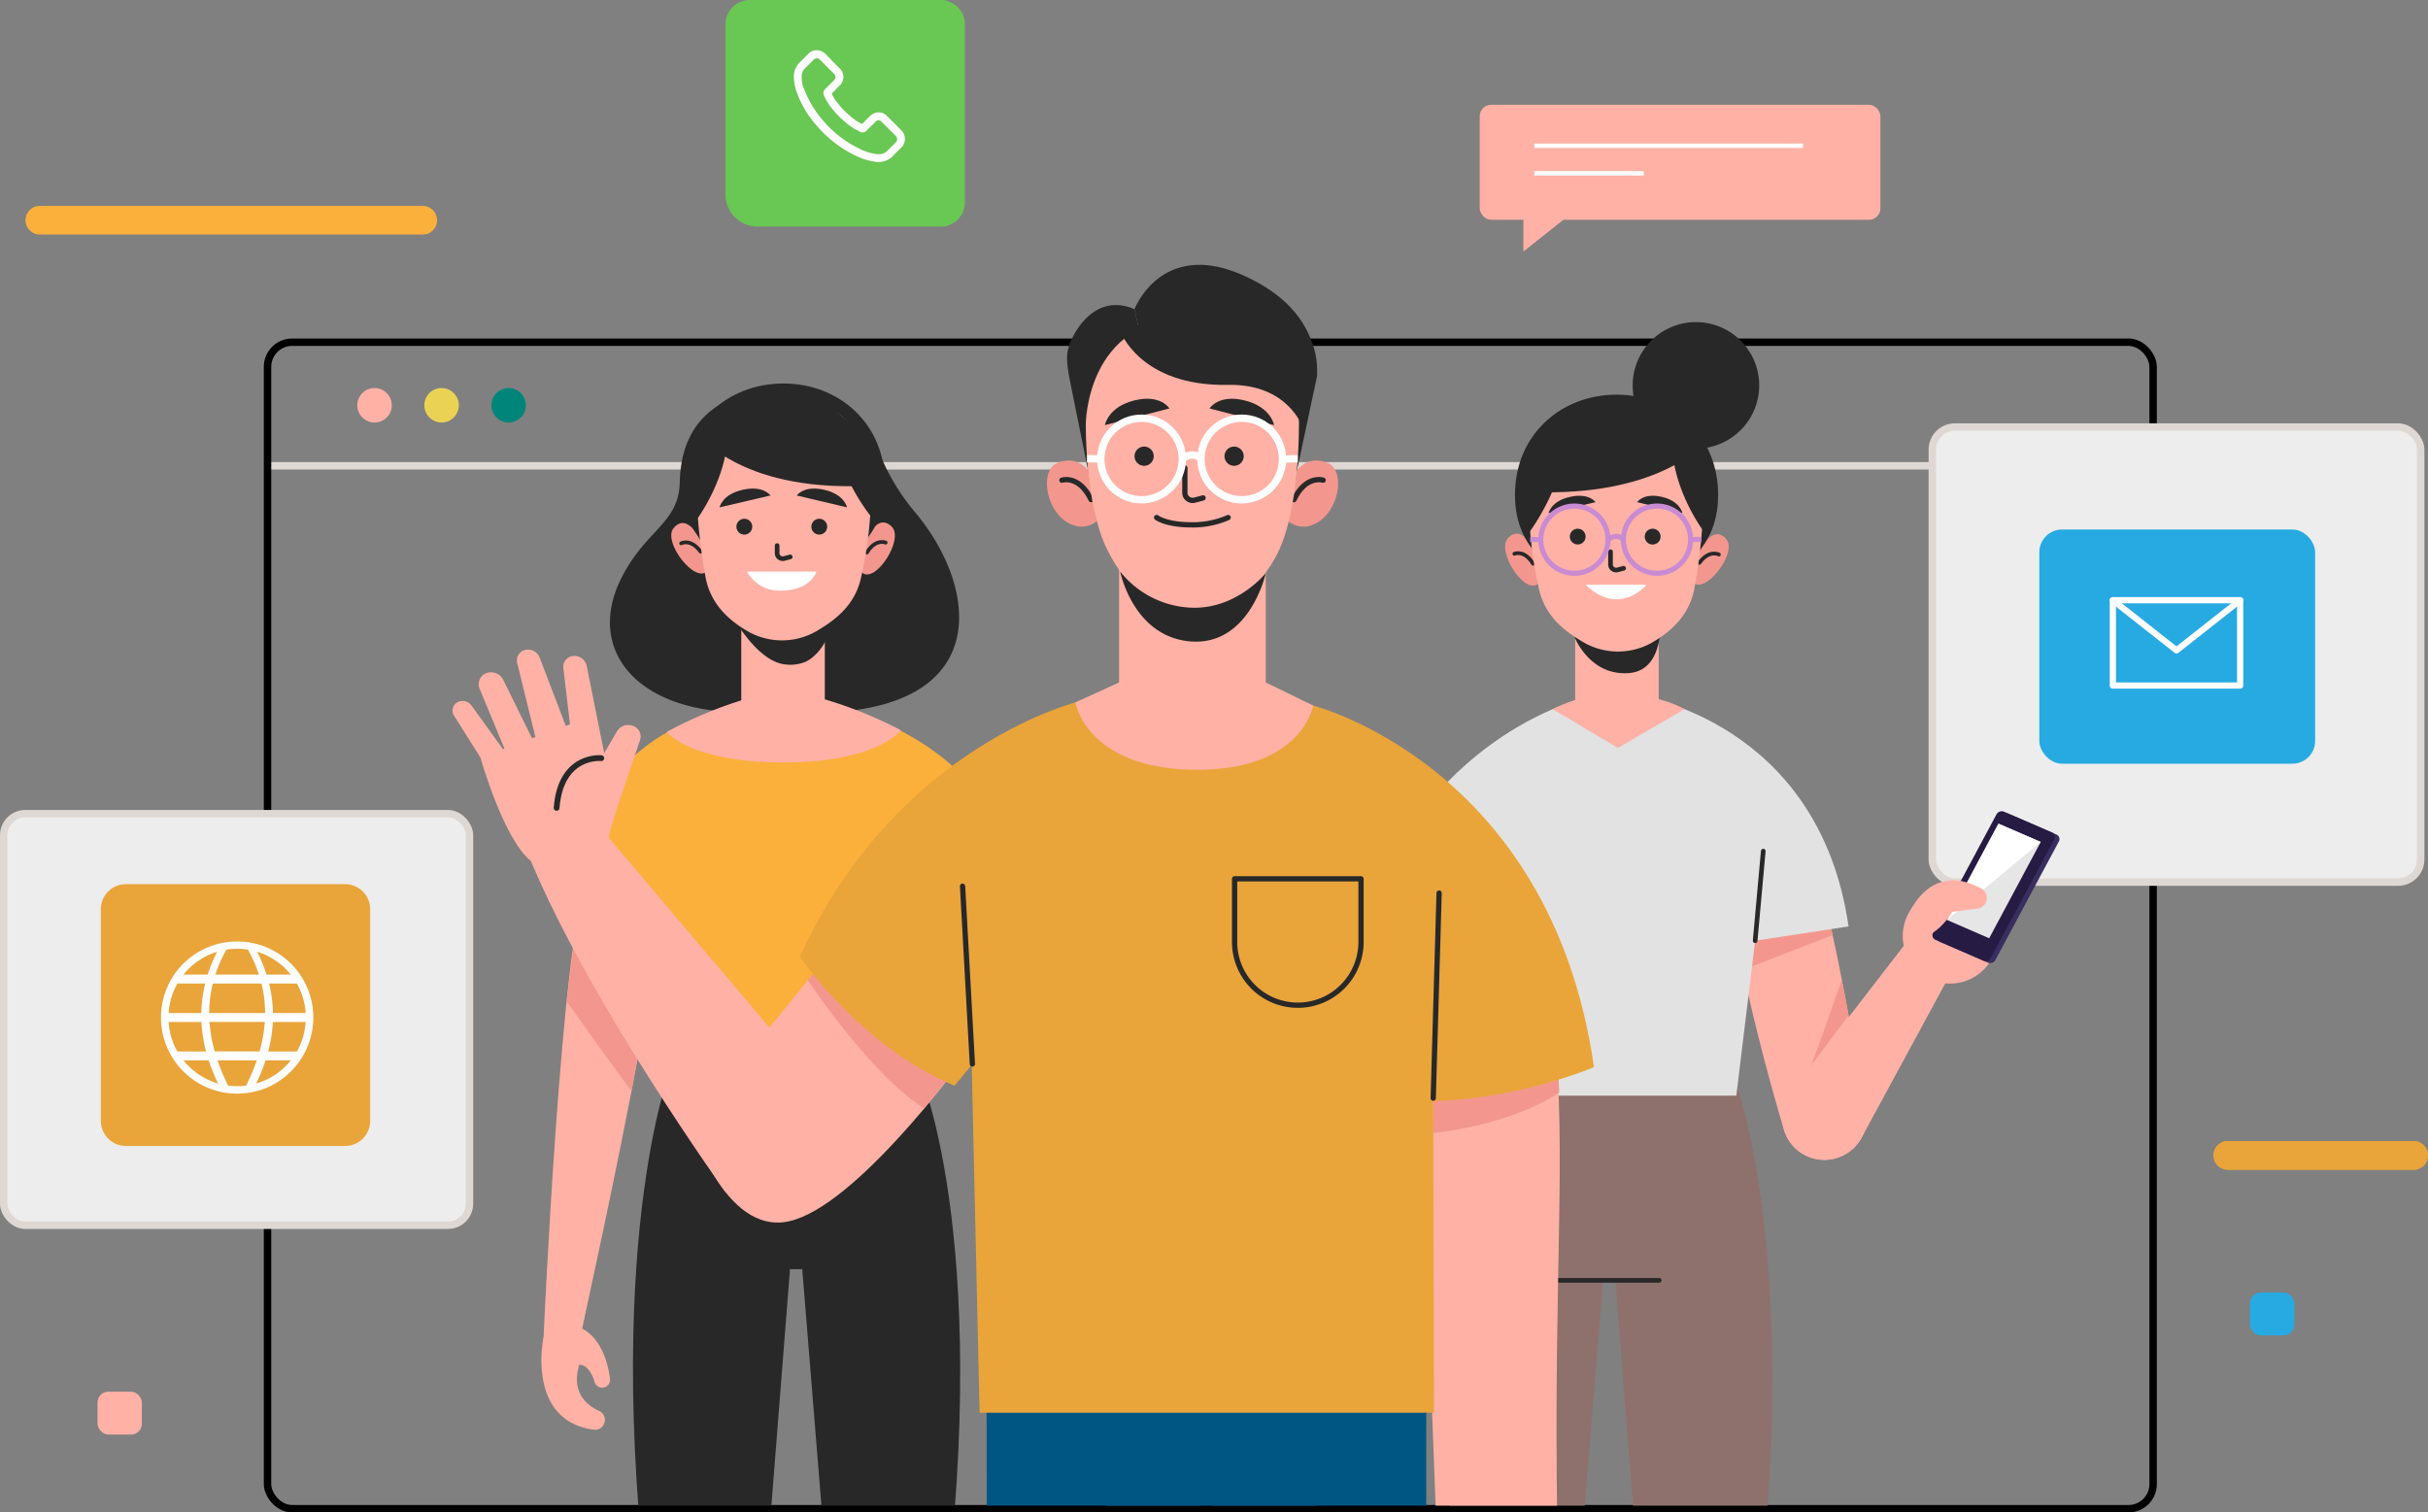 <svg xmlns="http://www.w3.org/2000/svg" xmlns:xlink="http://www.w3.org/1999/xlink" width="643.017" height="400.588" viewBox="0 0 643.017 400.588">
  <rect x="0" y="0" width="643.017" height="400.588" fill="#808080" stroke="none"/>
  <defs>
    <clipPath id="clip-path">
      <rect id="Rectangle_899" data-name="Rectangle 899" width="459.273" height="332.684" transform="translate(171.975 101.416)" fill="none"/>
    </clipPath>
  </defs>
  <g id="Group_2959" data-name="Group 2959" transform="translate(-235.017 -483)">
    <g id="Group_2527" data-name="Group 2527" transform="translate(179.891 447.696)">
      <g id="Group_2515" data-name="Group 2515">
        <g id="Group_2499" data-name="Group 2499">
          <g id="Group_2498" data-name="Group 2498">
            <line id="Line_53" data-name="Line 53" x2="499.369" transform="translate(125.977 158.678)" fill="none" stroke="#ded8d5" stroke-miterlimit="10" stroke-width="1.968"/>
            <rect id="Rectangle_885" data-name="Rectangle 885" width="499.369" height="308.965" rx="6.521" transform="translate(125.977 125.943)" fill="none" stroke="#000" stroke-miterlimit="10" stroke-width="1.968"/>
            <g id="Group_2497" data-name="Group 2497">
              <path id="Path_11162" data-name="Path 11162" d="M158.887,142.644a4.568,4.568,0,1,1-4.568-4.567A4.568,4.568,0,0,1,158.887,142.644Z" fill="#ffb1a5"/>
              <path id="Path_11163" data-name="Path 11163" d="M176.639,142.644a4.568,4.568,0,1,1-4.567-4.567A4.568,4.568,0,0,1,176.639,142.644Z" fill="#ead254"/>
              <path id="Path_11164" data-name="Path 11164" d="M194.392,142.644a4.568,4.568,0,1,1-4.568-4.567A4.568,4.568,0,0,1,194.392,142.644Z" fill="#00857b"/>
            </g>
          </g>
        </g>
        <g id="Group_2508" data-name="Group 2508">
          <g id="Group_2502" data-name="Group 2502">
            <g id="Group_2501" data-name="Group 2501">
              <g id="Group_2500" data-name="Group 2500">
                <rect id="Rectangle_886" data-name="Rectangle 886" width="129.344" height="120.523" rx="5.991" transform="translate(566.865 148.413)" fill="#ededed"/>
                <rect id="Rectangle_887" data-name="Rectangle 887" width="129.344" height="120.523" rx="5.991" transform="translate(566.865 148.413)" fill="none" stroke="#ded8d5" stroke-miterlimit="10" stroke-width="1.968"/>
              </g>
            </g>
          </g>
          <g id="Group_2507" data-name="Group 2507">
            <g id="Group_2505" data-name="Group 2505">
              <g id="Group_2504" data-name="Group 2504">
                <g id="Group_2503" data-name="Group 2503">
                  <rect id="Rectangle_888" data-name="Rectangle 888" width="73.042" height="62.034" rx="6.022" transform="translate(668.25 237.584) rotate(180)" fill="#27aae2"/>
                </g>
              </g>
            </g>
            <g id="Group_2506" data-name="Group 2506">
              <path id="Path_11165" data-name="Path 11165" d="M648.391,216.882H614.683V194.276h33.708v22.606Z" fill="none" stroke="#fff" stroke-linecap="round" stroke-linejoin="round" stroke-width="1.647"/>
              <path id="Path_11166" data-name="Path 11166" d="M614.683,194.276l16.854,13.282,16.854-13.282" fill="none" stroke="#fff" stroke-linecap="round" stroke-linejoin="round" stroke-width="1.647"/>
            </g>
          </g>
        </g>
        <g id="Group_2514" data-name="Group 2514">
          <g id="Group_2511" data-name="Group 2511">
            <g id="Group_2510" data-name="Group 2510">
              <g id="Group_2509" data-name="Group 2509">
                <rect id="Rectangle_889" data-name="Rectangle 889" width="123.353" height="109.011" rx="5.713" transform="translate(56.11 250.814)" fill="#ededed"/>
                <rect id="Rectangle_890" data-name="Rectangle 890" width="123.353" height="109.011" rx="5.713" transform="translate(56.11 250.814)" fill="none" stroke="#ded8d5" stroke-miterlimit="10" stroke-width="1.968"/>
              </g>
            </g>
          </g>
          <g id="Group_2513" data-name="Group 2513">
            <path id="Path_11260" data-name="Path 11260" d="M6.639,0H64.688a6.639,6.639,0,0,1,6.639,6.639V62.7a6.639,6.639,0,0,1-6.639,6.639H6.639A6.639,6.639,0,0,1,0,62.7V6.639A6.639,6.639,0,0,1,6.639,0Z" transform="translate(81.832 269.484)" fill="#e9a53a"/>
            <g id="Group_2512" data-name="Group 2512">
              <path id="Path_11167" data-name="Path 11167" d="M103.671,290.541a20.167,20.167,0,1,0,28.52,0A20.247,20.247,0,0,0,103.671,290.541Zm28.474,2.9h-6.427a40.89,40.89,0,0,0-2.5-6.056A18.217,18.217,0,0,1,132.145,293.445Zm-21.619,10.177a32.63,32.63,0,0,1,.955-7.819h12.9a32.579,32.579,0,0,1,.955,7.819Zm14.731,2.358a38.422,38.422,0,0,1-1.385,7.819H111.991a38.344,38.344,0,0,1-1.386-7.819Zm-7.326-19.372a18.318,18.318,0,0,1,2.849.221,37.055,37.055,0,0,1,2.924,6.616H112.158a37.055,37.055,0,0,1,2.924-6.616A18.328,18.328,0,0,1,117.931,286.608Zm-5.288.781a40.776,40.776,0,0,0-2.5,6.056h-6.427A18.2,18.2,0,0,1,112.643,287.389ZM102.115,295.8h7.361a35.088,35.088,0,0,0-1.031,7.819H99.776A18.1,18.1,0,0,1,102.115,295.8Zm0,18a18.08,18.08,0,0,1-2.339-7.819h8.705a37.993,37.993,0,0,0,1.228,7.819Zm1.6,2.358H110.4a48.927,48.927,0,0,0,2.486,6.13A18.2,18.2,0,0,1,103.718,316.157Zm14.213,6.838a18.369,18.369,0,0,1-2.383-.155,54.283,54.283,0,0,1-2.82-6.683h10.407a54.593,54.593,0,0,1-2.82,6.683A18.4,18.4,0,0,1,117.931,322.995Zm5.041-.708a48.859,48.859,0,0,0,2.485-6.13h6.688A18.2,18.2,0,0,1,122.972,322.287Zm10.775-8.488h-7.594a37.837,37.837,0,0,0,1.228-7.819h8.705A18.085,18.085,0,0,1,133.747,313.8Zm2.339-10.177h-8.669a35.088,35.088,0,0,0-1.031-7.819h7.361A18.1,18.1,0,0,1,136.086,303.622Z" fill="#fff"/>
            </g>
          </g>
        </g>
      </g>
      <g id="Group_2526" data-name="Group 2526">
        <path id="Path_11168" data-name="Path 11168" d="M167.079,97.432H65.68a3.793,3.793,0,0,1-3.793-3.793h0a3.793,3.793,0,0,1,3.793-3.793h101.4a3.793,3.793,0,0,1,3.793,3.793h0A3.793,3.793,0,0,1,167.079,97.432Z" fill="#fbb03b"/>
        <path id="Path_11169" data-name="Path 11169" d="M694.35,345.116H645.135a3.793,3.793,0,0,1-3.793-3.793h0a3.793,3.793,0,0,1,3.793-3.793H694.35a3.793,3.793,0,0,1,3.793,3.793h0A3.793,3.793,0,0,1,694.35,345.116Z" fill="#e9a53a"/>
        <rect id="Rectangle_892" data-name="Rectangle 892" width="11.736" height="11.368" rx="2.861" transform="translate(651.006 377.625)" fill="#27aae2"/>
        <rect id="Rectangle_893" data-name="Rectangle 893" width="11.736" height="11.368" rx="2.861" transform="translate(80.958 403.903)" fill="#ffb1a5"/>
        <g id="Group_2518" data-name="Group 2518">
          <g id="Group_2517" data-name="Group 2517">
            <rect id="Rectangle_894" data-name="Rectangle 894" width="106.107" height="30.46" rx="3.012" transform="translate(447.013 63.055)" fill="#ffb1a5"/>
            <g id="Group_2516" data-name="Group 2516">
              <line id="Line_54" data-name="Line 54" x2="71.178" transform="translate(461.466 73.908)" fill="none" stroke="#fff" stroke-miterlimit="10" stroke-width="1.18"/>
              <line id="Line_55" data-name="Line 55" x2="28.992" transform="translate(461.466 81.213)" fill="none" stroke="#fff" stroke-miterlimit="10" stroke-width="1.18"/>
            </g>
          </g>
          <path id="Path_11170" data-name="Path 11170" d="M458.571,90.068v11.871L473.5,90.068Z" fill="#ffb1a5"/>
        </g>
        <g id="Group_2525" data-name="Group 2525">
          <g id="Group_2523" data-name="Group 2523">
            <g id="Group_2522" data-name="Group 2522">
              <g id="Group_2521" data-name="Group 2521">
                <g id="Group_2520" data-name="Group 2520">
                  <g id="Group_2519" data-name="Group 2519">
                    <path id="Rectangle_895" data-name="Rectangle 895" d="M6.46,0H56.968a6.46,6.46,0,0,1,6.46,6.46v47.1a6.46,6.46,0,0,1-6.46,6.46H8.521A8.521,8.521,0,0,1,0,51.5V6.46A6.46,6.46,0,0,1,6.46,0Z" transform="translate(247.247 35.304)" fill="#69c753"/>
                  </g>
                </g>
              </g>
            </g>
          </g>
          <g id="Group_2524" data-name="Group 2524">
            <path id="Path_11171" data-name="Path 11171" d="M293.763,69.754l-3.612-3.612a3.164,3.164,0,0,0-2.322-1.1,3.345,3.345,0,0,0-2.322,1.031l-2.063,2.064-.387-.193a5.946,5.946,0,0,1-.645-.323,22.237,22.237,0,0,1-5.353-4.9,11.71,11.71,0,0,1-1.677-2.645c.516-.451.967-.967,1.419-1.418l.58-.581a3.145,3.145,0,0,0,0-4.772L275.575,51.5a5.856,5.856,0,0,1-.58-.645l-1.226-1.226a3.343,3.343,0,0,0-2.321-1.031,3.2,3.2,0,0,0-2.322,1.031l-2.258,2.258a5.188,5.188,0,0,0-1.483,3.16,11.732,11.732,0,0,0,.839,4.9,26.377,26.377,0,0,0,5.03,8.449,31.353,31.353,0,0,0,10.319,8.062,17.129,17.129,0,0,0,5.8,1.741h.451a5.121,5.121,0,0,0,3.87-1.677l.064-.064a9.926,9.926,0,0,1,1.161-1.161l.839-.838A3.236,3.236,0,0,0,293.763,69.754Zm-1.484,3.353-.774.774c-.451.387-.838.839-1.29,1.29a3.065,3.065,0,0,1-2.321.968h-.323a13.583,13.583,0,0,1-5.03-1.548,29.357,29.357,0,0,1-9.61-7.546,27.973,27.973,0,0,1-4.708-7.8,7.991,7.991,0,0,1-.774-4,2.718,2.718,0,0,1,.9-1.87l2.193-2.193a1.353,1.353,0,0,1,.9-.451,1.229,1.229,0,0,1,.9.451l1.161,1.161a6.036,6.036,0,0,0,.645.645l1.806,1.806a1.51,1.51,0,0,1,.452.9,1.352,1.352,0,0,1-.452.9l-.58.58-1.613,1.613-.064.064a1.412,1.412,0,0,0-.387,1.612v.065a14.884,14.884,0,0,0,2.128,3.483,23.946,23.946,0,0,0,5.869,5.353,5.372,5.372,0,0,0,.839.451,6.038,6.038,0,0,1,.645.323l.064.064a1.481,1.481,0,0,0,1.806-.322l2.257-2.258a1.066,1.066,0,0,1,1.742,0l3.611,3.612A1.221,1.221,0,0,1,292.279,73.107Z" fill="#fff"/>
          </g>
        </g>
        <path id="Path_11261" data-name="Path 11261" d="M694.35,345.116H645.135a3.793,3.793,0,0,1-3.793-3.793h0a3.793,3.793,0,0,1,3.793-3.793H694.35a3.793,3.793,0,0,1,3.793,3.793h0A3.793,3.793,0,0,1,694.35,345.116Z" fill="#e9a53a"/>
      </g>
    </g>
    <g id="Group_2588" data-name="Group 2588" transform="translate(179.891 447.696)">
      <g id="Group_2587" data-name="Group 2587" clip-path="url(#clip-path)">
        <g id="Group_2586" data-name="Group 2586">
          <g id="Group_2548" data-name="Group 2548">
            <g id="Group_2528" data-name="Group 2528">
              <path id="Path_11172" data-name="Path 11172" d="M514.962,322.582l-36.5-4.86.285,3.624L447.537,325.5s-20.116,50.469-2.387,161.465h25.387l9.137-112.549h3.245l8.849,112.549h25.387C534.884,375.971,514.962,322.582,514.962,322.582Z" fill="#8e716c"/>
              <line id="Line_56" data-name="Line 56" x2="26.486" transform="translate(468.067 374.418)" fill="none" stroke="#282828" stroke-linecap="round" stroke-linejoin="round" stroke-width="1.233"/>
            </g>
            <g id="Group_2537" data-name="Group 2537">
              <g id="Group_2534" data-name="Group 2534">
                <g id="Group_2530" data-name="Group 2530">
                  <g id="Group_2529" data-name="Group 2529">
                    <path id="Path_11173" data-name="Path 11173" d="M536.279,269.341c-3.123-4.985-20.665-4.808-21.591-4.917-4.742-.556,3.041,37.18,12.906,70.166a11.075,11.075,0,0,0,14.927,7.042l.2-.083a11.09,11.09,0,0,0,6.576-12.271C544.6,304.387,539.891,275.1,536.279,269.341Z" fill="#ffb1a5"/>
                  </g>
                  <path id="Path_11174" data-name="Path 11174" d="M540.46,282.986l-22.4,8.691-2.1-10.626,23.192-5.785Z" fill="#f3978e"/>
                  <path id="Path_11175" data-name="Path 11175" d="M544.69,304.245s-10.61,14.249-10.1,13.594,8.321-23.027,8.321-23.027Z" fill="#f3978e"/>
                </g>
                <g id="Group_2533" data-name="Group 2533">
                  <path id="Path_11176" data-name="Path 11176" d="M559.86,285.092l-30.412,39.4a11.183,11.183,0,0,0,2.764,16.212h0a11.183,11.183,0,0,0,15.92-4.051l25.314-46.7Z" fill="#ffb1a5"/>
                  <g id="Group_2531" data-name="Group 2531">
                    <path id="Path_11177" data-name="Path 11177" d="M567.731,295.211a12.545,12.545,0,1,1,15.794-8.081A12.545,12.545,0,0,1,567.731,295.211Z" fill="#ffb1a5"/>
                    <path id="Path_11178" data-name="Path 11178" d="M580.735,275.733s3.433-3.565-2.657-6.063-13.621-1.925-18.428,9.747Z" fill="#ffb1a5"/>
                  </g>
                  <g id="Group_2532" data-name="Group 2532">
                    <path id="Path_11179" data-name="Path 11179" d="M587.044,250.831l12.734,5.521a1.313,1.313,0,0,1,.576,1.876L583.6,289.518a1.6,1.6,0,0,1-1.989.764l-12.734-5.521a1.313,1.313,0,0,1-.576-1.876l16.752-31.29A1.6,1.6,0,0,1,587.044,250.831Z" fill="#372f5f"/>
                    <path id="Path_11180" data-name="Path 11180" d="M585.828,250.277l12.734,5.521a1.313,1.313,0,0,1,.576,1.876l-16.752,31.29a1.6,1.6,0,0,1-1.989.764l-12.734-5.521a1.312,1.312,0,0,1-.576-1.876l16.752-31.29A1.6,1.6,0,0,1,585.828,250.277Z" fill="#261b43"/>
                    <path id="Path_11181" data-name="Path 11181" d="M584.391,253.461l11.189,4.851-13.652,25.5-11.189-4.851Z" fill="#e6e6e6"/>
                    <path id="Path_11182" data-name="Path 11182" d="M595.58,258.312l-24.841,20.65,13.652-25.5Z" fill="#fff"/>
                  </g>
                  <path id="Path_11183" data-name="Path 11183" d="M574.421,268.631a20.316,20.316,0,0,1,5.395,2,2.881,2.881,0,0,1,1.392,3.2h0a2.861,2.861,0,0,1-2.418,2.147l-6.62.835s-3.454,5.953-7.967,6.622l4.14-10.453Z" fill="#ffb1a5"/>
                </g>
              </g>
              <g id="Group_2536" data-name="Group 2536">
                <g id="Group_2535" data-name="Group 2535">
                  <path id="Path_11184" data-name="Path 11184" d="M489.877,219.721c-.731,0,46.946,6.6,54.813,60.954l-24.74,3.791L514.962,325.5H445.946l-13.7-75.82s15.291-21.914,43.682-29.961Z" fill="#e2e2e2"/>
                  <line id="Line_57" data-name="Line 57" y1="23.734" x2="2.147" transform="translate(519.951 260.732)" fill="none" stroke="#282828" stroke-linecap="round" stroke-linejoin="round" stroke-width="1.233"/>
                </g>
              </g>
            </g>
            <g id="Group_2547" data-name="Group 2547">
              <path id="Path_11185" data-name="Path 11185" d="M494.408,220.5V201.617H472.282v19.1a42.973,42.973,0,0,0-5.944,2.411L483.6,233.41l17.642-10.28A28.784,28.784,0,0,0,494.408,220.5Z" fill="#ffb1a5"/>
              <path id="Path_11186" data-name="Path 11186" d="M472.077,203.924s3.974,10.551,14.581,9.64c9.75-.837,8.2-15.46,8.2-15.46Z" fill="#282828"/>
              <g id="Group_2540" data-name="Group 2540">
                <path id="Path_11187" data-name="Path 11187" d="M462.427,189.891c-3.468,3.146-11.223-8.786-7.872-12.136s5.907,1.906,5.907,1.906l1.5,3.561,1.128,4.824.269,1.264Z" fill="#f3978e"/>
                <g id="Group_2539" data-name="Group 2539">
                  <g id="Group_2538" data-name="Group 2538">
                    <path id="Path_11188" data-name="Path 11188" d="M456.175,181.982s2.625-1.181,4.957,2.625" fill="none" stroke="#282828" stroke-linecap="round" stroke-linejoin="round" stroke-width="0.993"/>
                  </g>
                </g>
              </g>
              <g id="Group_2543" data-name="Group 2543">
                <path id="Path_11189" data-name="Path 11189" d="M503.441,189.529c3.189,3.428,11.925-7.805,8.87-11.426s-6.048,1.4-6.048,1.4l-1.791,3.422-1.533,4.711-.374,1.236Z" fill="#f3978e"/>
                <g id="Group_2542" data-name="Group 2542">
                  <g id="Group_2541" data-name="Group 2541">
                    <path id="Path_11190" data-name="Path 11190" d="M510.34,182.177s-2.516-1.4-5.162,2.2" fill="none" stroke="#282828" stroke-linecap="round" stroke-linejoin="round" stroke-width="0.993"/>
                  </g>
                </g>
              </g>
              <g id="Group_2544" data-name="Group 2544">
                <path id="Path_11191" data-name="Path 11191" d="M456.344,166.374c0,15.794,12.042,23.283,26.9,23.283s26.9-7.489,26.9-23.283-12.042-26.54-26.9-26.54S456.344,150.579,456.344,166.374Z" fill="#282828"/>
              </g>
              <path id="Path_11192" data-name="Path 11192" d="M460,167.472a107.979,107.979,0,0,0,2.738,24c1.339,5.814,5.106,9.877,10.43,13.147l.97.6a18.3,18.3,0,0,0,18.632.206h0c5.768-3.363,9.808-7.8,11.05-14.036a157.841,157.841,0,0,0,2.508-23.915s2.151-24.476-22.833-24S460,167.472,460,167.472Z" fill="#ffb1a5"/>
              <g id="Group_2546" data-name="Group 2546">
                <path id="Path_11193" data-name="Path 11193" d="M481.648,181.441v3.387a1.541,1.541,0,0,0,.109.569,1.51,1.51,0,0,0,1.8.832l1.554-.412" fill="none" stroke="#282828" stroke-linecap="round" stroke-linejoin="round" stroke-width="1.232"/>
                <path id="Path_11194" data-name="Path 11194" d="M477.675,168.306l-12.416,2.911s.564-3.16,5.644-4.309S477.675,168.306,477.675,168.306Z" fill="#282828"/>
                <path id="Path_11195" data-name="Path 11195" d="M488.7,168.306l11.99,2.911s-.545-3.16-5.45-4.309S488.7,168.306,488.7,168.306Z" fill="#282828"/>
                <ellipse id="Ellipse_110" data-name="Ellipse 110" cx="2.094" cy="2.088" rx="2.094" ry="2.088" transform="translate(470.864 175.339)" fill="#282828"/>
                <path id="Path_11196" data-name="Path 11196" d="M494.9,177.428a2.094,2.094,0,1,1-2.094-2.089A2.091,2.091,0,0,1,494.9,177.428Z" fill="#282828"/>
                <path id="Path_11197" data-name="Path 11197" d="M475.052,190.172H491.2S484.043,198.878,475.052,190.172Z" fill="#fff"/>
                <g id="Group_2545" data-name="Group 2545">
                  <circle id="Ellipse_111" data-name="Ellipse 111" cx="8.905" cy="8.905" r="8.905" transform="translate(459.484 178.239) rotate(-45)" fill="none" stroke="#c98bd2" stroke-miterlimit="10" stroke-width="1.342"/>
                  <circle id="Ellipse_112" data-name="Ellipse 112" cx="8.905" cy="8.905" r="8.905" transform="translate(481.359 178.239) rotate(-45)" fill="none" stroke="#c98bd2" stroke-miterlimit="10" stroke-width="1.342"/>
                  <path id="Path_11198" data-name="Path 11198" d="M480.982,178.239s2.109-1.968,4.066,0" fill="none" stroke="#c98bd2" stroke-miterlimit="10" stroke-width="1.342"/>
                  <line id="Line_58" data-name="Line 58" x1="2.805" y1="0.071" transform="translate(460.367 178.168)" fill="none" stroke="#c98bd2" stroke-miterlimit="10" stroke-width="1.342"/>
                  <line id="Line_59" data-name="Line 59" y1="0.071" x2="2.822" transform="translate(502.858 178.168)" fill="none" stroke="#c98bd2" stroke-miterlimit="10" stroke-width="1.342"/>
                </g>
              </g>
              <path id="Path_11199" data-name="Path 11199" d="M506.007,175.587s-9.989-13.5-7.685-27.185a19.682,19.682,0,0,1,9.345,13.361C509.6,171.394,506.007,175.587,506.007,175.587Z" fill="#282828"/>
              <path id="Path_11200" data-name="Path 11200" d="M459.983,176.5s11.6-15.338,9.3-29.019a22.847,22.847,0,0,0-9.979,14.28C457.373,171.394,459.983,176.5,459.983,176.5Z" fill="#282828"/>
              <path id="Path_11201" data-name="Path 11201" d="M505.169,153.79s-12.827,14.042-47.92,11.638c0,0,5.374-20.6,22.381-22.8C479.63,142.628,499.267,140.283,505.169,153.79Z" fill="#282828"/>
              <circle id="Ellipse_113" data-name="Ellipse 113" cx="16.756" cy="16.756" r="16.756" transform="translate(485.057 151.246) rotate(-80.831)" fill="#282828"/>
            </g>
          </g>
          <g id="Group_2562" data-name="Group 2562">
            <path id="Path_11202" data-name="Path 11202" d="M299.725,322.544l-31.209-4.156.285-3.625-36.5,4.861s-19.922,53.389-2.193,164.385h25.387l8.849-112.549h3.245l9.137,112.549h25.387C319.841,373.013,299.725,322.544,299.725,322.544Z" fill="#282828"/>
            <g id="Group_2557" data-name="Group 2557">
              <path id="Path_11203" data-name="Path 11203" d="M297.235,170.7a57.553,57.553,0,0,1-10.48-18.9c-3.085-8.733-13.189-5.183-13.189-5.183s-8.419-10.831-21.088-7.059-17.071,12.788-17.329,23.506-8.689,12.395-15.181,24.794c-11.46,21.89,7.835,40.328,42.959,35.213l.048-.341a36.855,36.855,0,0,0,12.872,1.2C318.043,221.426,313.971,190.389,297.235,170.7Z" fill="#282828"/>
              <g id="Group_2551" data-name="Group 2551">
                <path id="Path_11204" data-name="Path 11204" d="M283.421,186.933c3.468,3.145,11.223-8.786,7.872-12.136s-5.908,1.906-5.908,1.906l-1.5,3.561-1.128,4.824-.269,1.263Z" fill="#f3978e"/>
                <g id="Group_2550" data-name="Group 2550">
                  <g id="Group_2549" data-name="Group 2549">
                    <path id="Path_11205" data-name="Path 11205" d="M289.673,179.024s-2.625-1.181-4.957,2.624" fill="none" stroke="#282828" stroke-linecap="round" stroke-linejoin="round" stroke-width="0.993"/>
                  </g>
                </g>
              </g>
              <g id="Group_2554" data-name="Group 2554">
                <path id="Path_11206" data-name="Path 11206" d="M242.407,186.571c-3.189,3.427-11.925-7.8-8.87-11.427s6.048,1.4,6.048,1.4l1.791,3.422,1.533,4.711.374,1.236Z" fill="#f3978e"/>
                <g id="Group_2553" data-name="Group 2553">
                  <g id="Group_2552" data-name="Group 2552">
                    <path id="Path_11207" data-name="Path 11207" d="M235.508,179.219s2.516-1.4,5.162,2.2" fill="none" stroke="#282828" stroke-linecap="round" stroke-linejoin="round" stroke-width="0.993"/>
                  </g>
                </g>
              </g>
              <g id="Group_2555" data-name="Group 2555">
                <path id="Path_11208" data-name="Path 11208" d="M289.5,163.415c0,15.794-12.041,23.284-26.9,23.284s-26.9-7.49-26.9-23.284,12.042-26.539,26.9-26.539S289.5,147.621,289.5,163.415Z" fill="#282828"/>
              </g>
              <rect id="Rectangle_896" data-name="Rectangle 896" width="22.126" height="28.651" transform="translate(251.44 198.659)" fill="#ffb1a5"/>
              <path id="Path_11209" data-name="Path 11209" d="M248.211,196.872s6.159,12.292,13.736,14.211a10.664,10.664,0,0,0,6.138-.355c2.852-1.011,6.469-5.262,7.083-9.967l.286-2.688S261.971,205.414,248.211,196.872Z" fill="#282828"/>
              <path id="Path_11210" data-name="Path 11210" d="M285.848,164.514a107.961,107.961,0,0,1-2.738,24c-1.339,5.814-5.106,9.877-10.43,13.148l-.97.6a18.3,18.3,0,0,1-18.632.207h0c-5.769-3.363-9.808-7.8-11.051-14.036a157.915,157.915,0,0,1-2.507-23.915s-2.151-24.477,22.833-24S285.848,164.514,285.848,164.514Z" fill="#ffb1a5"/>
              <g id="Group_2556" data-name="Group 2556">
                <path id="Path_11211" data-name="Path 11211" d="M260.938,179.808v2.012a1.535,1.535,0,0,0,.109.568,1.511,1.511,0,0,0,1.8.829l1.554-.411" fill="none" stroke="#282828" stroke-linecap="round" stroke-linejoin="round" stroke-width="1.23"/>
                <path id="Path_11212" data-name="Path 11212" d="M266.144,166.54l13.292,3.146s-.6-3.416-6.042-4.657S266.144,166.54,266.144,166.54Z" fill="#282828"/>
                <path id="Path_11213" data-name="Path 11213" d="M259.165,166.54,245.7,169.686s.612-3.416,6.119-4.657S259.165,166.54,259.165,166.54Z" fill="#282828"/>
                <path id="Path_11214" data-name="Path 11214" d="M254.342,174.79a2.094,2.094,0,1,1-2.094-2.082A2.088,2.088,0,0,1,254.342,174.79Z" fill="#282828"/>
                <path id="Path_11215" data-name="Path 11215" d="M274.194,174.79a2.094,2.094,0,1,1-2.094-2.082A2.088,2.088,0,0,1,274.194,174.79Z" fill="#282828"/>
                <path id="Path_11216" data-name="Path 11216" d="M252.959,186.7h18.379s-1.3,5.05-9.631,5.05A9.748,9.748,0,0,1,252.959,186.7Z" fill="#fff"/>
              </g>
              <path id="Path_11217" data-name="Path 11217" d="M239.841,172.629s9.989-13.505,7.685-27.186a19.685,19.685,0,0,0-9.345,13.362C236.25,168.435,239.841,172.629,239.841,172.629Z" fill="#282828"/>
              <path id="Path_11218" data-name="Path 11218" d="M285.865,172.179s-11.6-13.973-9.3-27.654a22.848,22.848,0,0,1,9.979,14.28C288.475,168.435,285.865,172.179,285.865,172.179Z" fill="#282828"/>
              <path id="Path_11219" data-name="Path 11219" d="M240.679,150.832s11.462,15.406,46.555,13c0,0-4.009-21.97-21.016-24.164C266.218,139.67,246.581,137.325,240.679,150.832Z" fill="#282828"/>
            </g>
            <g id="Group_2561" data-name="Group 2561">
              <g id="Group_2559" data-name="Group 2559">
                <g id="Group_2558" data-name="Group 2558">
                  <path id="Path_11220" data-name="Path 11220" d="M208.689,390.312c-.51.8,29.208-129.305,20.385-127.338-.805.18-16.258,1.615-18.554,6.284-6.658,13.537-11.433,120.068-11.433,120.068Z" fill="#ffb1a5"/>
                  <path id="Path_11221" data-name="Path 11221" d="M199.087,389.326S194.3,411.55,212.4,413.98a2.544,2.544,0,0,0,2.739-1.682l.052-.151A2.542,2.542,0,0,0,213.787,409c-2.952-1.32-7.531-4.656-5.259-12.23,0,0,2.617-.321,4.062,4.562a2.1,2.1,0,0,0,2.951,1.3h0a2.1,2.1,0,0,0,1.136-2.147c-.434-3.42-2.155-11.652-8.755-13.861Z" fill="#ffb1a5"/>
                </g>
                <path id="Path_11222" data-name="Path 11222" d="M205.181,300.52s17.123,24.115,17.213,23.648,5.988-33.855,5.988-33.855l-20.778-9Z" fill="#f3978e"/>
              </g>
              <g id="Group_2560" data-name="Group 2560">
                <path id="Path_11223" data-name="Path 11223" d="M252.757,222.593c.731,0-42.318.767-50.185,55.124l24.74,3.79,4.988,41.037h69.016l13.7-75.82s-9.741-16.427-38.133-24.475Z" fill="#fbb03b"/>
                <path id="Path_11224" data-name="Path 11224" d="M231.716,229.164s6.084,8.076,31.011,8.076c24.7,0,31.01-8.5,31.01-8.5s-14.558-8.134-31.451-10.765A111.91,111.91,0,0,0,231.716,229.164Z" fill="#ffb1a5"/>
              </g>
            </g>
          </g>
          <g id="Group_2585" data-name="Group 2585">
            <g id="Group_2564" data-name="Group 2564">
              <g id="Group_2563" data-name="Group 2563">
                <path id="Path_11225" data-name="Path 11225" d="M316.414,401.367l.06,108.405H370.1l4.121-108.405Z" fill="#005683"/>
                <path id="Path_11226" data-name="Path 11226" d="M432.856,401.367l-.06,108.405H379.168l-4.121-108.405Z" fill="#005683"/>
                <rect id="Rectangle_897" data-name="Rectangle 897" width="55.449" height="37.662" transform="translate(348.117 401.367)" fill="#005683"/>
              </g>
              <line id="Line_60" data-name="Line 60" x2="38.245" transform="translate(355.862 439.028)" fill="none" stroke="#282828" stroke-linecap="round" stroke-linejoin="round" stroke-width="1.397"/>
            </g>
            <g id="Group_2575" data-name="Group 2575">
              <g id="Group_2566" data-name="Group 2566">
                <g id="Group_2565" data-name="Group 2565">
                  <path id="Path_11227" data-name="Path 11227" d="M466.735,306.763c3.325,36.734-.182,63.5.788,131.092l-32.009,1.34-4.769-126.522Z" fill="#ffb1a5"/>
                  <path id="Path_11228" data-name="Path 11228" d="M434.693,335.428s19.822-1.815,33.373-10.754l-.357-7.867-33.028,4.5Z" fill="#f3978e"/>
                </g>
                <path id="Path_11229" data-name="Path 11229" d="M402.894,222.188s62.959,15.834,74.367,95.748c0,0-30.814,13.359-61.694,7.613l6.947-26.729Z" fill="#e9a53a"/>
              </g>
              <g id="Group_2573" data-name="Group 2573">
                <g id="Group_2570" data-name="Group 2570">
                  <path id="Path_11230" data-name="Path 11230" d="M214.833,255.417l46.878,55.361-14.345,40.4s-35.63-49.537-51.64-87.825Z" fill="#ffb1a5"/>
                  <g id="Group_2569" data-name="Group 2569">
                    <g id="Group_2568" data-name="Group 2568">
                      <g id="Group_2567" data-name="Group 2567">
                        <path id="Path_11231" data-name="Path 11231" d="M216.374,257.415s-16.461,9.3-20.648,5.936c-7.317-5.879-13.363-27.4-13.363-27.4s30.782-11.6,30.493-11.152S216.374,257.415,216.374,257.415Z" fill="#ffb1a5"/>
                        <path id="Path_11232" data-name="Path 11232" d="M216.374,257.415c-.291-1.658,6.1-19.535,8.3-26.239a2.957,2.957,0,0,0-2.341-3.726h0a3.415,3.415,0,0,0-3.808,1.561l-7.721,13.2Z" fill="#ffb1a5"/>
                        <path id="Path_11233" data-name="Path 11233" d="M215.81,238.089l-5.3-26.374a3.32,3.32,0,0,0-3.837-2.632h0a2.859,2.859,0,0,0-2.347,3.171l2.31,19.638Z" fill="#ffb1a5"/>
                        <path id="Path_11234" data-name="Path 11234" d="M205.269,228.361l-7.2-18.833a3.3,3.3,0,0,0-4.09-2.014h0a2.847,2.847,0,0,0-1.882,3.378l5.342,21.762Z" fill="#ffb1a5"/>
                        <path id="Path_11235" data-name="Path 11235" d="M197.532,233.914l-9.108-18.505a3.621,3.621,0,0,0-4.623-1.773h0a3.154,3.154,0,0,0-1.627,4.166l7.261,17.47Z" fill="#ffb1a5"/>
                        <path id="Path_11236" data-name="Path 11236" d="M182.363,235.952l-7.147-11.337a2.56,2.56,0,0,1,1.249-3.42h0a2.925,2.925,0,0,1,3.572,1.039l9.4,13.038Z" fill="#ffb1a5"/>
                      </g>
                    </g>
                    <path id="Path_11237" data-name="Path 11237" d="M214.37,236.107s-10.733-1.126-11.836,13.178" fill="none" stroke="#282828" stroke-linecap="round" stroke-linejoin="round" stroke-width="1.532"/>
                  </g>
                </g>
                <g id="Group_2572" data-name="Group 2572">
                  <g id="Group_2571" data-name="Group 2571">
                    <path id="Path_11238" data-name="Path 11238" d="M237.859,332.282s8.817,30.513,26.386,26.456S309.2,317.156,309.2,317.156l-6.129-64.074-49.313,60.693Z" fill="#ffb1a5"/>
                    <path id="Path_11239" data-name="Path 11239" d="M269.051,294.922S285.7,320.035,299.9,328.89l9.295-11.734-35.861-27.741Z" fill="#f3978e"/>
                  </g>
                  <path id="Path_11240" data-name="Path 11240" d="M341.893,220.8s-48.88,11.017-74.928,67.826c0,0,15.738,23.714,40.969,34.254l16.892-20.694Z" fill="#e9a53a"/>
                </g>
              </g>
              <g id="Group_2574" data-name="Group 2574">
                <path id="Path_11241" data-name="Path 11241" d="M341.893,220.627a122.411,122.411,0,0,0-31.1,22.783l3.767,166.06H434.889l-.39-165.2s-15.167-14.843-31.6-22.079C388.932,216.042,355.467,213.665,341.893,220.627Z" fill="#e9a53a"/>
                <path id="Rectangle_898" data-name="Rectangle 898" d="M0,0H33.473a0,0,0,0,1,0,0V16.737A16.736,16.736,0,0,1,16.736,33.473h0A16.736,16.736,0,0,1,0,16.737V0A0,0,0,0,1,0,0Z" transform="translate(382.094 268.071)" fill="none" stroke="#282828" stroke-linecap="round" stroke-linejoin="round" stroke-width="1.397"/>
                <line id="Line_61" data-name="Line 61" y1="54.323" x2="1.561" transform="translate(434.693 271.843)" fill="none" stroke="#282828" stroke-linecap="round" stroke-linejoin="round" stroke-width="1.397"/>
                <line id="Line_62" data-name="Line 62" x1="2.6" y1="47.089" transform="translate(310.044 270.023)" fill="none" stroke="#282828" stroke-linecap="round" stroke-linejoin="round" stroke-width="1.397"/>
              </g>
            </g>
            <g id="Group_2584" data-name="Group 2584">
              <path id="Path_11242" data-name="Path 11242" d="M343.3,159.974l-5.016-24.815c-.282-2.021-1.066-5.14-.106-8.071,1.589-4.849,7.428-14.161,17.407-9.9l2.158,9.824s-10.364,2.092-14.522,15.65Z" fill="#282828"/>
              <path id="Path_11243" data-name="Path 11243" d="M354.853,122.313c-.181,3.26-3.059,17.526-13.177,22.724C341.676,145.037,332.814,126.031,354.853,122.313Z" fill="#282828"/>
              <path id="Path_11244" data-name="Path 11244" d="M390.346,216.058h0V173.921H351.5v42.137l-11.563,5.271s2.712,17.464,31.393,17.851,31.562-16.992,31.562-16.992Z" fill="#ffb1a5"/>
              <path id="Path_11245" data-name="Path 11245" d="M355.588,117.191s7.129-18.807,29.112-8.809c13.3,6.051,17.032,14.165,18.618,19.913a23.127,23.127,0,0,1,.593,6.706l-5.317,24.973-20.76-34.552-20.088,1.593Z" fill="#282828"/>
              <g id="Group_2578" data-name="Group 2578">
                <path id="Path_11246" data-name="Path 11246" d="M398.594,159.974s2.619-4.165,8.02-2.117,2.958,15.167-5.144,16.838a6.408,6.408,0,0,1-5.182-1.355S398.28,163.651,398.594,159.974Z" fill="#f3978e"/>
                <g id="Group_2577" data-name="Group 2577">
                  <g id="Group_2576" data-name="Group 2576">
                    <path id="Path_11247" data-name="Path 11247" d="M405.543,162.485s-4.525-1.51-7.736,5.153" fill="none" stroke="#282828" stroke-linecap="round" stroke-linejoin="round" stroke-width="1.397"/>
                  </g>
                </g>
              </g>
              <g id="Group_2581" data-name="Group 2581">
                <path id="Path_11248" data-name="Path 11248" d="M343.3,159.974s-2.619-4.165-8.02-2.117-2.958,15.167,5.144,16.838a6.409,6.409,0,0,0,5.182-1.355S343.616,163.651,343.3,159.974Z" fill="#f3978e"/>
                <g id="Group_2580" data-name="Group 2580">
                  <g id="Group_2579" data-name="Group 2579">
                    <path id="Path_11249" data-name="Path 11249" d="M336.354,162.485s4.525-1.51,7.736,5.153" fill="none" stroke="#282828" stroke-linecap="round" stroke-linejoin="round" stroke-width="1.397"/>
                  </g>
                </g>
              </g>
              <path id="Path_11250" data-name="Path 11250" d="M399.135,147.526c0,7.908-.774,24.452-5.635,34.272-4.565,9.22-12.114,14.182-22.012,14.477s-17.27-3.519-23.179-15.485-5.627-33.117-5.627-33.117,0-28.249,27.92-28.249C400.008,119.424,399.135,147.526,399.135,147.526Z" fill="#ffb1a5"/>
              <path id="Path_11251" data-name="Path 11251" d="M351.794,186.688s3.253,16.5,17.617,18.4c16.532,2.183,20.935-17.982,20.935-17.982s-7.305,9.154-18.858,9.168A25.277,25.277,0,0,1,351.794,186.688Z" fill="#282828"/>
              <g id="Group_2583" data-name="Group 2583">
                <path id="Path_11252" data-name="Path 11252" d="M368.917,159.254v6.538a2.138,2.138,0,0,0,.153.8,2.1,2.1,0,0,0,2.509,1.164l2.168-.577" fill="none" stroke="#282828" stroke-linecap="round" stroke-linejoin="round" stroke-width="1.397"/>
                <path id="Path_11253" data-name="Path 11253" d="M360.672,156.132a2.542,2.542,0,1,1-2.542-2.542A2.542,2.542,0,0,1,360.672,156.132Z" fill="#282828"/>
                <path id="Path_11254" data-name="Path 11254" d="M384.5,156.132a2.542,2.542,0,1,1-2.541-2.542A2.541,2.541,0,0,1,384.5,156.132Z" fill="#282828"/>
                <path id="Path_11255" data-name="Path 11255" d="M375.454,143.488l17.089,4.414s-.777-4.793-7.768-6.535S375.454,143.488,375.454,143.488Z" fill="#282828"/>
                <path id="Path_11256" data-name="Path 11256" d="M364.835,143.488,347.746,147.9s.777-4.793,7.768-6.535S364.835,143.488,364.835,143.488Z" fill="#282828"/>
                <path id="Path_11257" data-name="Path 11257" d="M361.436,172.379s2.521,1.932,9.151,1.932a23.172,23.172,0,0,0,9.794-1.932" fill="none" stroke="#282828" stroke-linecap="round" stroke-linejoin="round" stroke-width="1.397"/>
                <g id="Group_2582" data-name="Group 2582">
                  <circle id="Ellipse_114" data-name="Ellipse 114" cx="10.8" cy="10.8" r="10.8" transform="translate(346.646 146.074)" fill="none" stroke="#fff" stroke-miterlimit="10" stroke-width="1.951"/>
                  <circle id="Ellipse_115" data-name="Ellipse 115" cx="10.8" cy="10.8" r="10.8" transform="translate(373.178 146.074)" fill="none" stroke="#fff" stroke-miterlimit="10" stroke-width="1.951"/>
                  <path id="Path_11258" data-name="Path 11258" d="M368.246,156.875s2.558-2.388,4.932,0" fill="none" stroke="#fff" stroke-miterlimit="10" stroke-width="1.951"/>
                  <line id="Line_63" data-name="Line 63" x1="3.621" y1="0.092" transform="translate(343.024 156.783)" fill="none" stroke="#fff" stroke-miterlimit="10" stroke-width="1.951"/>
                  <line id="Line_64" data-name="Line 64" y1="0.066" x2="4.043" transform="translate(394.779 156.809)" fill="none" stroke="#fff" stroke-miterlimit="10" stroke-width="1.951"/>
                </g>
              </g>
              <path id="Path_11259" data-name="Path 11259" d="M351.794,122.958s5.187,14.735,28.591,14.283c15.9-.307,19.7,11.2,19.7,11.2s-2.768-25.727-3.5-25.484-24.2-6.263-24.2-6.263Z" fill="#282828"/>
            </g>
          </g>
        </g>
      </g>
    </g>
  </g>
</svg>
